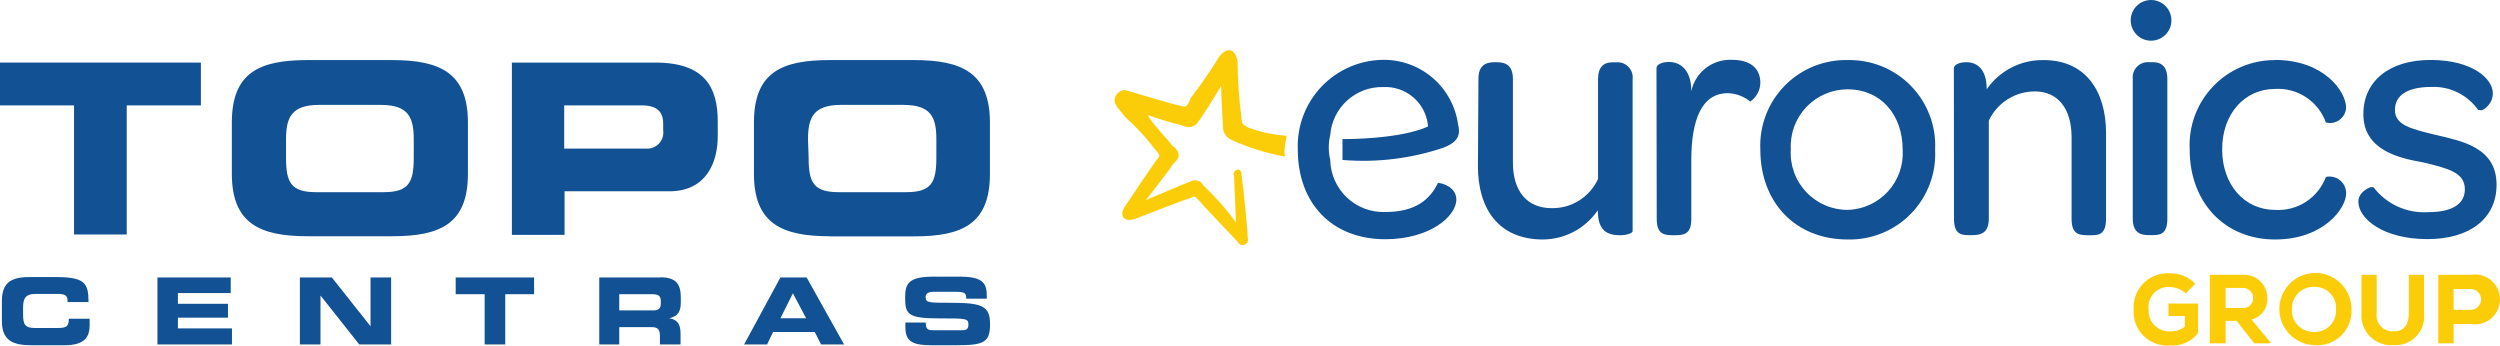 <svg width="600" height="83" viewBox="0 0 600 83" fill="none" xmlns="http://www.w3.org/2000/svg">
<path d="M0 15.019V25.296H17.768V56.278H30.413V25.296H48.211V15.019H0Z" fill="#115194"/>
<path fill-rule="evenodd" clip-rule="evenodd" d="M99.298 37.881C99.298 43.873 98.04 46.121 92.047 46.121H75.867C69.874 46.121 68.646 43.843 68.646 37.881V33.446C68.646 28.293 69.904 25.176 76.556 25.176H91.388C98.04 25.176 99.298 28.173 99.298 33.446V37.881ZM112.302 29.401C112.302 17.416 105.501 14.42 94.115 14.42H73.83C62.444 14.42 55.642 17.266 55.642 29.401V41.716C55.642 53.702 62.444 56.698 73.83 56.698H94.115C105.501 56.698 112.302 53.851 112.302 41.716V29.401ZM159.165 31.259C159.247 31.831 159.2 32.413 159.027 32.965C158.854 33.516 158.56 34.021 158.167 34.444C157.773 34.866 157.289 35.195 156.752 35.406C156.214 35.617 155.636 35.705 155.06 35.664H135.404V25.296H153.981C157.787 25.296 159.165 26.884 159.165 29.671V31.259ZM157.247 15.019H122.85V56.368H135.494V45.911H160.633C169.622 45.911 172.259 38.84 172.259 32.697V29.162C172.259 21.072 169.263 15.019 157.277 15.019H157.247ZM193.922 33.416C193.922 28.293 195.181 25.176 201.833 25.176H216.814C223.466 25.176 224.725 28.173 224.725 33.416V37.881C224.725 43.873 223.466 46.121 217.474 46.121H201.293C195.301 46.121 194.072 43.843 194.072 37.881L193.922 33.416ZM199.106 56.728H219.391C230.777 56.728 237.579 53.881 237.579 41.746V29.401C237.579 17.416 230.777 14.42 219.391 14.42H199.106C187.72 14.42 180.948 17.266 180.948 29.401V41.716C180.948 53.702 187.72 56.698 199.106 56.698V56.728ZM13.633 78.721H8.36C6.023 78.721 5.543 77.852 5.543 75.515V73.777C5.543 71.769 6.023 70.541 8.54 70.541H13.933C15.371 70.541 16.21 70.87 16.21 72.039V72.488H21.244C21.244 67.934 20.375 66.496 13.364 66.496H7.551C2.996 66.406 0.45 67.544 0.45 72.249V77.043C0.45 81.747 3.116 82.856 7.551 82.856H15.521C20.465 82.856 21.514 80.728 21.514 78.032V76.504H16.51C16.51 78.511 15.851 78.721 13.514 78.721H13.633ZM42.698 76.234H54.713V72.908H42.698V70.331H55.372V66.586H37.784V82.676H55.672V78.811H42.698V76.234V76.234ZM88.931 78.271H88.901L79.642 66.586H71.972V82.676H76.916V70.99H76.976L86.234 82.676H93.875V66.586H88.931V78.271ZM109.366 70.601H116.318V82.676H121.261V70.601H128.183V66.586H109.366V70.601ZM158.596 72.818C158.596 73.987 158.116 74.496 156.768 74.496H148.618V70.601H156.318C157.877 70.601 158.596 70.87 158.596 72.279V72.818ZM158.596 66.586H143.824V82.676H148.618V78.511H156.378C157.907 78.511 158.386 79.05 158.386 80.758V82.676H163.33V79.949C163.33 77.312 162.101 76.653 160.633 76.384C162.91 75.844 163.39 74.586 163.39 72.428V71.35C163.39 68.353 162.371 66.556 158.566 66.556L158.596 66.586ZM187.301 76.384L190.297 70.391L193.473 76.384H187.301ZM187.301 66.586L178.581 82.676H184.094L185.533 79.68H195.54L197.069 82.676H202.582L193.593 66.586H187.301ZM228.14 72.668C222.837 72.668 222.148 72.668 222.148 71.26C222.148 70.391 222.897 70.031 224.035 70.031H229.489C231.766 70.031 231.886 70.511 231.886 71.679H236.83V71.17C236.83 68.353 236.29 66.406 230.597 66.406H223.706C217.504 66.406 217.234 68.653 217.234 71.59C217.234 75.515 218.073 76.414 225.504 76.414C231.856 76.414 232.425 76.414 232.425 77.912C232.425 79.41 231.347 79.26 230.298 79.26H224.305C222.867 79.26 222.178 79.26 222.178 77.402H217.294V78.541C217.294 82.017 219.092 82.856 223.586 82.856H229.579C236.141 82.856 237.609 82.167 237.609 77.822C237.609 73.477 235.841 72.668 228.17 72.668H228.14ZM346.525 35.394C350.421 33.896 350.421 31.888 349.941 29.881C349.344 25.55 347.189 21.585 343.88 18.729C340.571 15.872 336.335 14.319 331.963 14.36C329.193 14.386 326.455 14.967 323.913 16.071C321.372 17.174 319.077 18.776 317.166 20.782C315.255 22.788 313.766 25.158 312.787 27.75C311.808 30.342 311.36 33.105 311.468 35.873C311.468 48.907 319.768 57.417 332.443 57.417C343.169 57.417 349.522 51.904 349.522 47.889C349.522 44.892 346.106 43.904 345.117 43.904C343.17 47.889 339.754 50.885 332.443 50.885C330.754 50.941 329.071 50.661 327.491 50.061C325.911 49.462 324.466 48.554 323.24 47.392C322.014 46.23 321.03 44.836 320.347 43.29C319.663 41.745 319.294 40.08 319.259 38.39C318.784 36.421 318.784 34.367 319.259 32.398C319.503 29.219 320.956 26.255 323.32 24.114C325.683 21.974 328.776 20.821 331.963 20.892C334.556 20.758 337.103 21.611 339.093 23.278C341.083 24.946 342.368 27.305 342.69 29.881V30.39C335.858 33.386 323.663 33.386 322.195 33.386V38.39C330.445 39.072 338.746 38.052 346.585 35.394H346.525ZM569.003 44.892C569.003 44.892 566.006 45.881 566.006 48.398C566.006 52.413 571.849 57.387 582.606 57.387C592.824 57.387 599.176 52.383 599.176 44.353C599.176 35.364 590.876 33.866 584.554 32.368C578.231 30.869 574.786 29.881 574.786 26.375C574.786 22.869 577.782 20.862 583.565 20.862C585.747 20.775 587.917 21.237 589.874 22.206C591.832 23.174 593.516 24.618 594.771 26.405H595.281C595.281 26.914 598.277 25.416 598.277 22.39C598.277 18.914 593.423 14.39 583.295 14.39C573.527 14.39 567.205 19.393 567.205 27.394C567.205 35.903 575.475 37.911 581.348 38.93C587.67 40.428 591.565 41.416 591.565 45.432C591.565 48.937 588.569 50.915 582.816 50.915C580.294 51.087 577.769 50.629 575.467 49.583C573.166 48.537 571.161 46.935 569.632 44.922H569.153L569.003 44.892ZM546.021 14.42C543.238 14.403 540.481 14.956 537.919 16.045C535.358 17.134 533.046 18.735 531.127 20.75C529.207 22.765 527.72 25.151 526.757 27.762C525.794 30.374 525.375 33.154 525.526 35.933C525.526 48.458 533.826 57.477 546.021 57.477C557.707 57.477 563.07 49.956 563.07 46.45C563.085 45.845 562.961 45.245 562.709 44.694C562.457 44.144 562.083 43.658 561.615 43.274C561.147 42.89 560.598 42.617 560.009 42.477C559.42 42.337 558.807 42.333 558.216 42.465C557.301 44.918 555.622 47.011 553.426 48.436C551.23 49.86 548.633 50.541 546.021 50.376C538.71 50.376 533.317 44.383 533.317 35.843C533.317 27.304 538.71 21.341 546.021 21.341C548.652 21.187 551.262 21.889 553.46 23.341C555.658 24.794 557.327 26.921 558.216 29.401C558.769 29.543 559.347 29.562 559.909 29.455C560.47 29.349 561.001 29.12 561.465 28.786C561.928 28.451 562.312 28.019 562.589 27.52C562.867 27.02 563.031 26.466 563.07 25.895C563.07 21.91 557.707 14.39 546.021 14.39V14.42ZM511.863 52.443C511.863 55.949 513.81 56.428 515.758 56.428H516.747C518.694 56.428 520.163 55.949 520.163 52.443V18.944C520.163 15.948 518.694 14.929 516.747 14.929H515.758C515.225 14.886 514.689 14.961 514.189 15.15C513.689 15.338 513.236 15.634 512.864 16.018C512.492 16.402 512.209 16.863 512.036 17.369C511.863 17.875 511.804 18.413 511.863 18.944V52.443ZM511.383 4.502C511.331 5.173 511.417 5.848 511.638 6.485C511.859 7.121 512.209 7.705 512.666 8.2C513.124 8.694 513.678 9.089 514.295 9.359C514.912 9.629 515.579 9.768 516.252 9.768C516.926 9.768 517.592 9.629 518.209 9.359C518.827 9.089 519.381 8.694 519.839 8.2C520.296 7.705 520.646 7.121 520.867 6.485C521.087 5.848 521.174 5.173 521.121 4.502C521.025 3.276 520.471 2.132 519.568 1.298C518.666 0.463 517.482 0 516.252 0C515.023 0 513.839 0.463 512.937 1.298C512.034 2.132 511.48 3.276 511.383 4.502ZM468.955 52.443C468.955 55.949 470.394 56.428 472.371 56.428H473.42C475.368 56.428 477.315 55.949 477.315 52.443V28.952C478.303 26.848 479.871 25.071 481.835 23.828C483.799 22.586 486.078 21.931 488.402 21.94C493.765 21.94 497.181 25.925 497.181 32.937V52.473C497.181 55.979 498.649 56.458 501.076 56.458H502.065C504.012 56.458 505.451 55.979 505.451 52.473V31.948C505.451 21.94 500.597 14.42 490.469 14.42C487.79 14.37 485.14 14.985 482.756 16.208C480.372 17.432 478.328 19.226 476.806 21.431C476.806 16.427 474.379 14.929 471.922 14.929C470.454 14.929 468.925 15.438 468.925 16.427L468.955 52.443ZM443.457 50.376C441.587 50.379 439.736 49.999 438.019 49.259C436.302 48.519 434.755 47.434 433.475 46.072C432.194 44.709 431.206 43.099 430.573 41.339C429.94 39.58 429.674 37.709 429.793 35.843C429.691 33.987 429.969 32.13 430.61 30.384C431.251 28.639 432.241 27.043 433.52 25.694C434.799 24.345 436.34 23.271 438.049 22.538C439.757 21.805 441.598 21.428 443.457 21.431C451.277 21.431 456.64 27.424 456.64 35.933C456.754 37.754 456.5 39.579 455.893 41.3C455.287 43.021 454.34 44.602 453.11 45.949C451.88 47.297 450.392 48.383 448.733 49.143C447.075 49.904 445.28 50.323 443.457 50.376V50.376ZM443.457 14.42C440.638 14.355 437.837 14.871 435.227 15.936C432.617 17.001 430.255 18.593 428.287 20.611C426.319 22.63 424.788 25.032 423.789 27.668C422.791 30.304 422.346 33.118 422.482 35.933C422.482 48.458 430.782 57.477 443.457 57.477C446.277 57.542 449.081 57.025 451.694 55.958C454.306 54.891 456.67 53.297 458.638 51.275C460.606 49.253 462.137 46.848 463.133 44.208C464.13 41.568 464.572 38.751 464.431 35.933C464.567 33.118 464.123 30.304 463.124 27.668C462.125 25.032 460.594 22.63 458.626 20.611C456.659 18.593 454.296 17.001 451.686 15.936C449.076 14.871 446.275 14.355 443.457 14.42ZM397.613 52.473C397.613 55.979 399.081 56.458 401.508 56.458H402.017C404.444 56.458 405.913 55.979 405.913 52.473V38.39C405.913 28.892 408.34 22.36 414.692 22.36C416.651 22.426 418.534 23.131 420.055 24.367C420.791 23.868 421.395 23.199 421.817 22.416C422.24 21.634 422.468 20.762 422.482 19.873C422.482 16.367 420.055 14.36 415.651 14.36C413.399 14.254 411.183 14.952 409.399 16.33C407.615 17.708 406.379 19.675 405.913 21.881C405.913 16.367 402.916 14.869 400.549 14.869C399.081 14.869 397.553 15.378 397.553 16.367L397.613 52.473ZM354.825 18.944C354.825 15.948 356.263 14.929 358.72 14.929H359.2C361.627 14.929 363.095 15.918 363.095 18.944V38.959C363.095 45.941 366.511 49.956 372.384 49.956C374.723 50.003 377.025 49.364 379.006 48.118C380.987 46.872 382.559 45.074 383.53 42.945V18.974C383.53 15.978 384.998 14.959 386.946 14.959H387.905C388.44 14.911 388.979 14.983 389.483 15.169C389.987 15.355 390.444 15.651 390.819 16.036C391.195 16.42 391.481 16.883 391.655 17.391C391.83 17.899 391.89 18.44 391.83 18.974V55.469C391.83 55.979 390.362 56.458 388.834 56.458C385.837 56.458 383.47 55.469 383.47 50.465C382.008 52.61 380.047 54.368 377.756 55.59C375.465 56.811 372.912 57.458 370.316 57.477C359.559 57.477 354.705 49.956 354.705 39.948L354.825 18.944Z" fill="#115194"/>
<path fill-rule="evenodd" clip-rule="evenodd" d="M296.007 42.016C296.007 40.518 297.985 40.038 297.985 42.016C298.464 45.522 299.453 55.469 299.453 56.998C299.518 57.159 299.55 57.331 299.549 57.505C299.547 57.679 299.511 57.851 299.443 58.011C299.374 58.171 299.275 58.316 299.151 58.438C299.027 58.559 298.88 58.655 298.719 58.72C298.557 58.785 298.385 58.818 298.211 58.816C298.037 58.814 297.865 58.778 297.705 58.71C297.545 58.642 297.4 58.543 297.279 58.419C297.157 58.295 297.061 58.148 296.996 57.986C296.487 57.477 288.007 48.518 287.677 48.038C286.689 47.02 286.689 47.02 285.7 47.529C285.22 47.529 276.411 51.005 272.486 52.503C269.49 53.492 268.561 51.514 270.029 49.507C271.977 46.51 277.37 38.54 277.879 38.031C278.389 37.521 278.359 37.042 277.37 36.053C275.197 33.157 272.737 30.486 270.029 28.083C269.04 26.585 267.033 25.087 267.572 23.618C267.689 23.053 267.997 22.544 268.444 22.179C268.892 21.813 269.451 21.613 270.029 21.611C271.977 22.12 281.295 25.087 284.232 25.596C284.741 25.596 285.22 25.087 285.7 23.618C289.145 19.124 291.692 15.139 292.561 13.641C294.539 11.154 296.487 11.663 296.996 14.629C297.054 19.299 297.384 23.961 297.985 28.592C297.985 29.581 298.464 30.09 299.453 30.57C302.437 31.681 305.565 32.358 308.741 32.577V33.057C308.421 34.361 308.26 35.699 308.262 37.042C308.741 37.551 308.262 37.551 308.262 37.551C303.868 36.759 299.59 35.42 295.528 33.566C295.027 33.335 294.587 32.989 294.244 32.557C293.9 32.126 293.663 31.619 293.55 31.079C293.55 30.57 293.071 23.109 293.071 20.622C291.602 23.109 288.157 28.592 287.677 29.072C287.498 29.408 287.251 29.703 286.951 29.939C286.652 30.175 286.307 30.346 285.938 30.442C285.569 30.537 285.185 30.556 284.808 30.495C284.432 30.435 284.072 30.297 283.752 30.09C280.927 29.42 278.146 28.579 275.422 27.573C276.411 29.581 280.816 34.046 281.415 35.064C281.873 35.294 282.255 35.651 282.515 36.092C282.775 36.533 282.903 37.04 282.883 37.551C282.883 38.031 281.894 39.05 281.415 39.529C280.936 40.518 276.531 46.001 275.033 48.008C277.49 46.99 284.351 44.023 285.82 43.514C286.081 43.38 286.366 43.3 286.659 43.277C286.951 43.255 287.246 43.29 287.524 43.382C287.803 43.474 288.061 43.621 288.282 43.813C288.504 44.005 288.685 44.24 288.816 44.503C291.687 47.215 294.304 50.184 296.636 53.372L296.157 41.926" fill="#FBCD09"/>
<path d="M520.852 68.893C520.131 68.827 519.404 68.925 518.727 69.18C518.049 69.434 517.438 69.839 516.939 70.364C516.44 70.889 516.067 71.52 515.847 72.209C515.627 72.899 515.566 73.63 515.668 74.346C515.629 75.037 515.736 75.729 515.983 76.375C516.23 77.022 516.61 77.609 517.1 78.098C517.589 78.588 518.176 78.968 518.823 79.215C519.469 79.462 520.161 79.569 520.852 79.53C522.118 79.576 523.36 79.173 524.357 78.391V75.844H520.432V72.848H527.534V79.919C526.755 80.941 525.733 81.75 524.56 82.274C523.387 82.797 522.102 83.018 520.822 82.916C519.664 83.013 518.498 82.859 517.405 82.465C516.312 82.071 515.316 81.447 514.486 80.633C513.656 79.82 513.01 78.838 512.594 77.753C512.177 76.668 512 75.506 512.072 74.346C511.987 73.173 512.156 71.995 512.568 70.892C512.979 69.79 513.623 68.79 514.457 67.959C515.29 67.129 516.293 66.488 517.396 66.08C518.5 65.672 519.679 65.508 520.852 65.597C521.972 65.57 523.085 65.78 524.117 66.214C525.15 66.648 526.08 67.295 526.844 68.114L524.567 70.421C523.554 69.479 522.234 68.937 520.852 68.893V68.893ZM541.017 82.406L536.792 77.013H534.155V82.406H530.35V65.957H538.171C538.934 65.899 539.702 65.999 540.425 66.251C541.149 66.504 541.812 66.902 542.374 67.423C542.937 67.943 543.386 68.573 543.694 69.275C544.001 69.976 544.161 70.734 544.163 71.5C544.245 72.674 543.908 73.84 543.211 74.789C542.514 75.738 541.503 76.409 540.358 76.683L544.882 82.137V82.406H541.017ZM534.155 73.897H538.32C538.634 73.918 538.949 73.873 539.245 73.766C539.541 73.659 539.811 73.492 540.039 73.275C540.267 73.058 540.448 72.796 540.57 72.506C540.692 72.216 540.752 71.904 540.747 71.59C540.76 71.262 540.705 70.936 540.586 70.63C540.467 70.325 540.287 70.047 540.057 69.814C539.827 69.581 539.551 69.398 539.248 69.275C538.944 69.153 538.618 69.094 538.29 69.103H534.155V73.897ZM555.369 82.826C553.671 82.761 552.029 82.198 550.649 81.207C549.268 80.216 548.21 78.84 547.605 77.251C547.001 75.663 546.878 73.931 547.251 72.273C547.623 70.615 548.476 69.103 549.702 67.926C550.928 66.749 552.474 65.959 554.146 65.654C555.818 65.349 557.543 65.543 559.105 66.211C560.668 66.88 561.999 67.993 562.933 69.413C563.867 70.833 564.363 72.497 564.358 74.196C564.424 75.378 564.234 76.56 563.801 77.661C563.367 78.763 562.701 79.757 561.847 80.577C560.993 81.396 559.972 82.022 558.854 82.41C557.736 82.798 556.547 82.94 555.369 82.826V82.826ZM555.369 68.833C554.65 68.815 553.935 68.947 553.269 69.22C552.604 69.494 552.002 69.903 551.503 70.421C551.004 70.94 550.619 71.557 550.371 72.233C550.124 72.908 550.02 73.628 550.066 74.346C550.036 75.051 550.153 75.754 550.409 76.41C550.665 77.067 551.055 77.664 551.553 78.162C552.052 78.661 552.648 79.05 553.305 79.306C553.962 79.562 554.665 79.679 555.369 79.65C556.074 79.684 556.777 79.571 557.435 79.316C558.092 79.061 558.689 78.671 559.186 78.171C559.683 77.671 560.07 77.072 560.321 76.413C560.572 75.755 560.682 75.05 560.643 74.346C560.703 73.627 560.61 72.904 560.369 72.224C560.129 71.544 559.746 70.923 559.248 70.402C558.749 69.881 558.146 69.471 557.477 69.201C556.809 68.93 556.09 68.805 555.369 68.833ZM581.767 75.155C581.885 76.165 581.778 77.189 581.454 78.153C581.129 79.116 580.596 79.996 579.891 80.729C579.187 81.463 578.329 82.031 577.378 82.393C576.428 82.756 575.41 82.903 574.396 82.826C573.369 82.908 572.337 82.765 571.371 82.408C570.405 82.051 569.528 81.488 568.801 80.758C568.074 80.029 567.515 79.15 567.161 78.182C566.808 77.215 566.67 76.182 566.755 75.155V65.957H570.411V75.155C570.329 75.72 570.375 76.296 570.545 76.842C570.714 77.387 571.003 77.887 571.391 78.306C571.779 78.726 572.255 79.053 572.785 79.265C573.316 79.476 573.886 79.567 574.456 79.53C577.183 79.53 578.112 77.702 578.112 75.155V65.957H581.767V75.155ZM588.868 82.406H585.183V65.957H592.973C593.835 65.806 594.719 65.845 595.563 66.072C596.408 66.299 597.192 66.708 597.862 67.271C598.532 67.833 599.07 68.535 599.439 69.328C599.809 70.121 600 70.985 600 71.859C600 72.734 599.809 73.598 599.439 74.39C599.07 75.183 598.532 75.885 597.862 76.448C597.192 77.01 596.408 77.419 595.563 77.646C594.719 77.874 593.835 77.913 592.973 77.762H588.868V82.406ZM592.973 74.346C593.3 74.346 593.623 74.282 593.925 74.157C594.227 74.032 594.501 73.849 594.732 73.618C594.963 73.387 595.146 73.113 595.271 72.811C595.396 72.509 595.46 72.186 595.46 71.859C595.46 71.533 595.396 71.209 595.271 70.907C595.146 70.606 594.963 70.332 594.732 70.101C594.501 69.87 594.227 69.687 593.925 69.562C593.623 69.437 593.3 69.372 592.973 69.372H588.868V74.346H592.973Z" fill="#FBCD09"/>
</svg>
